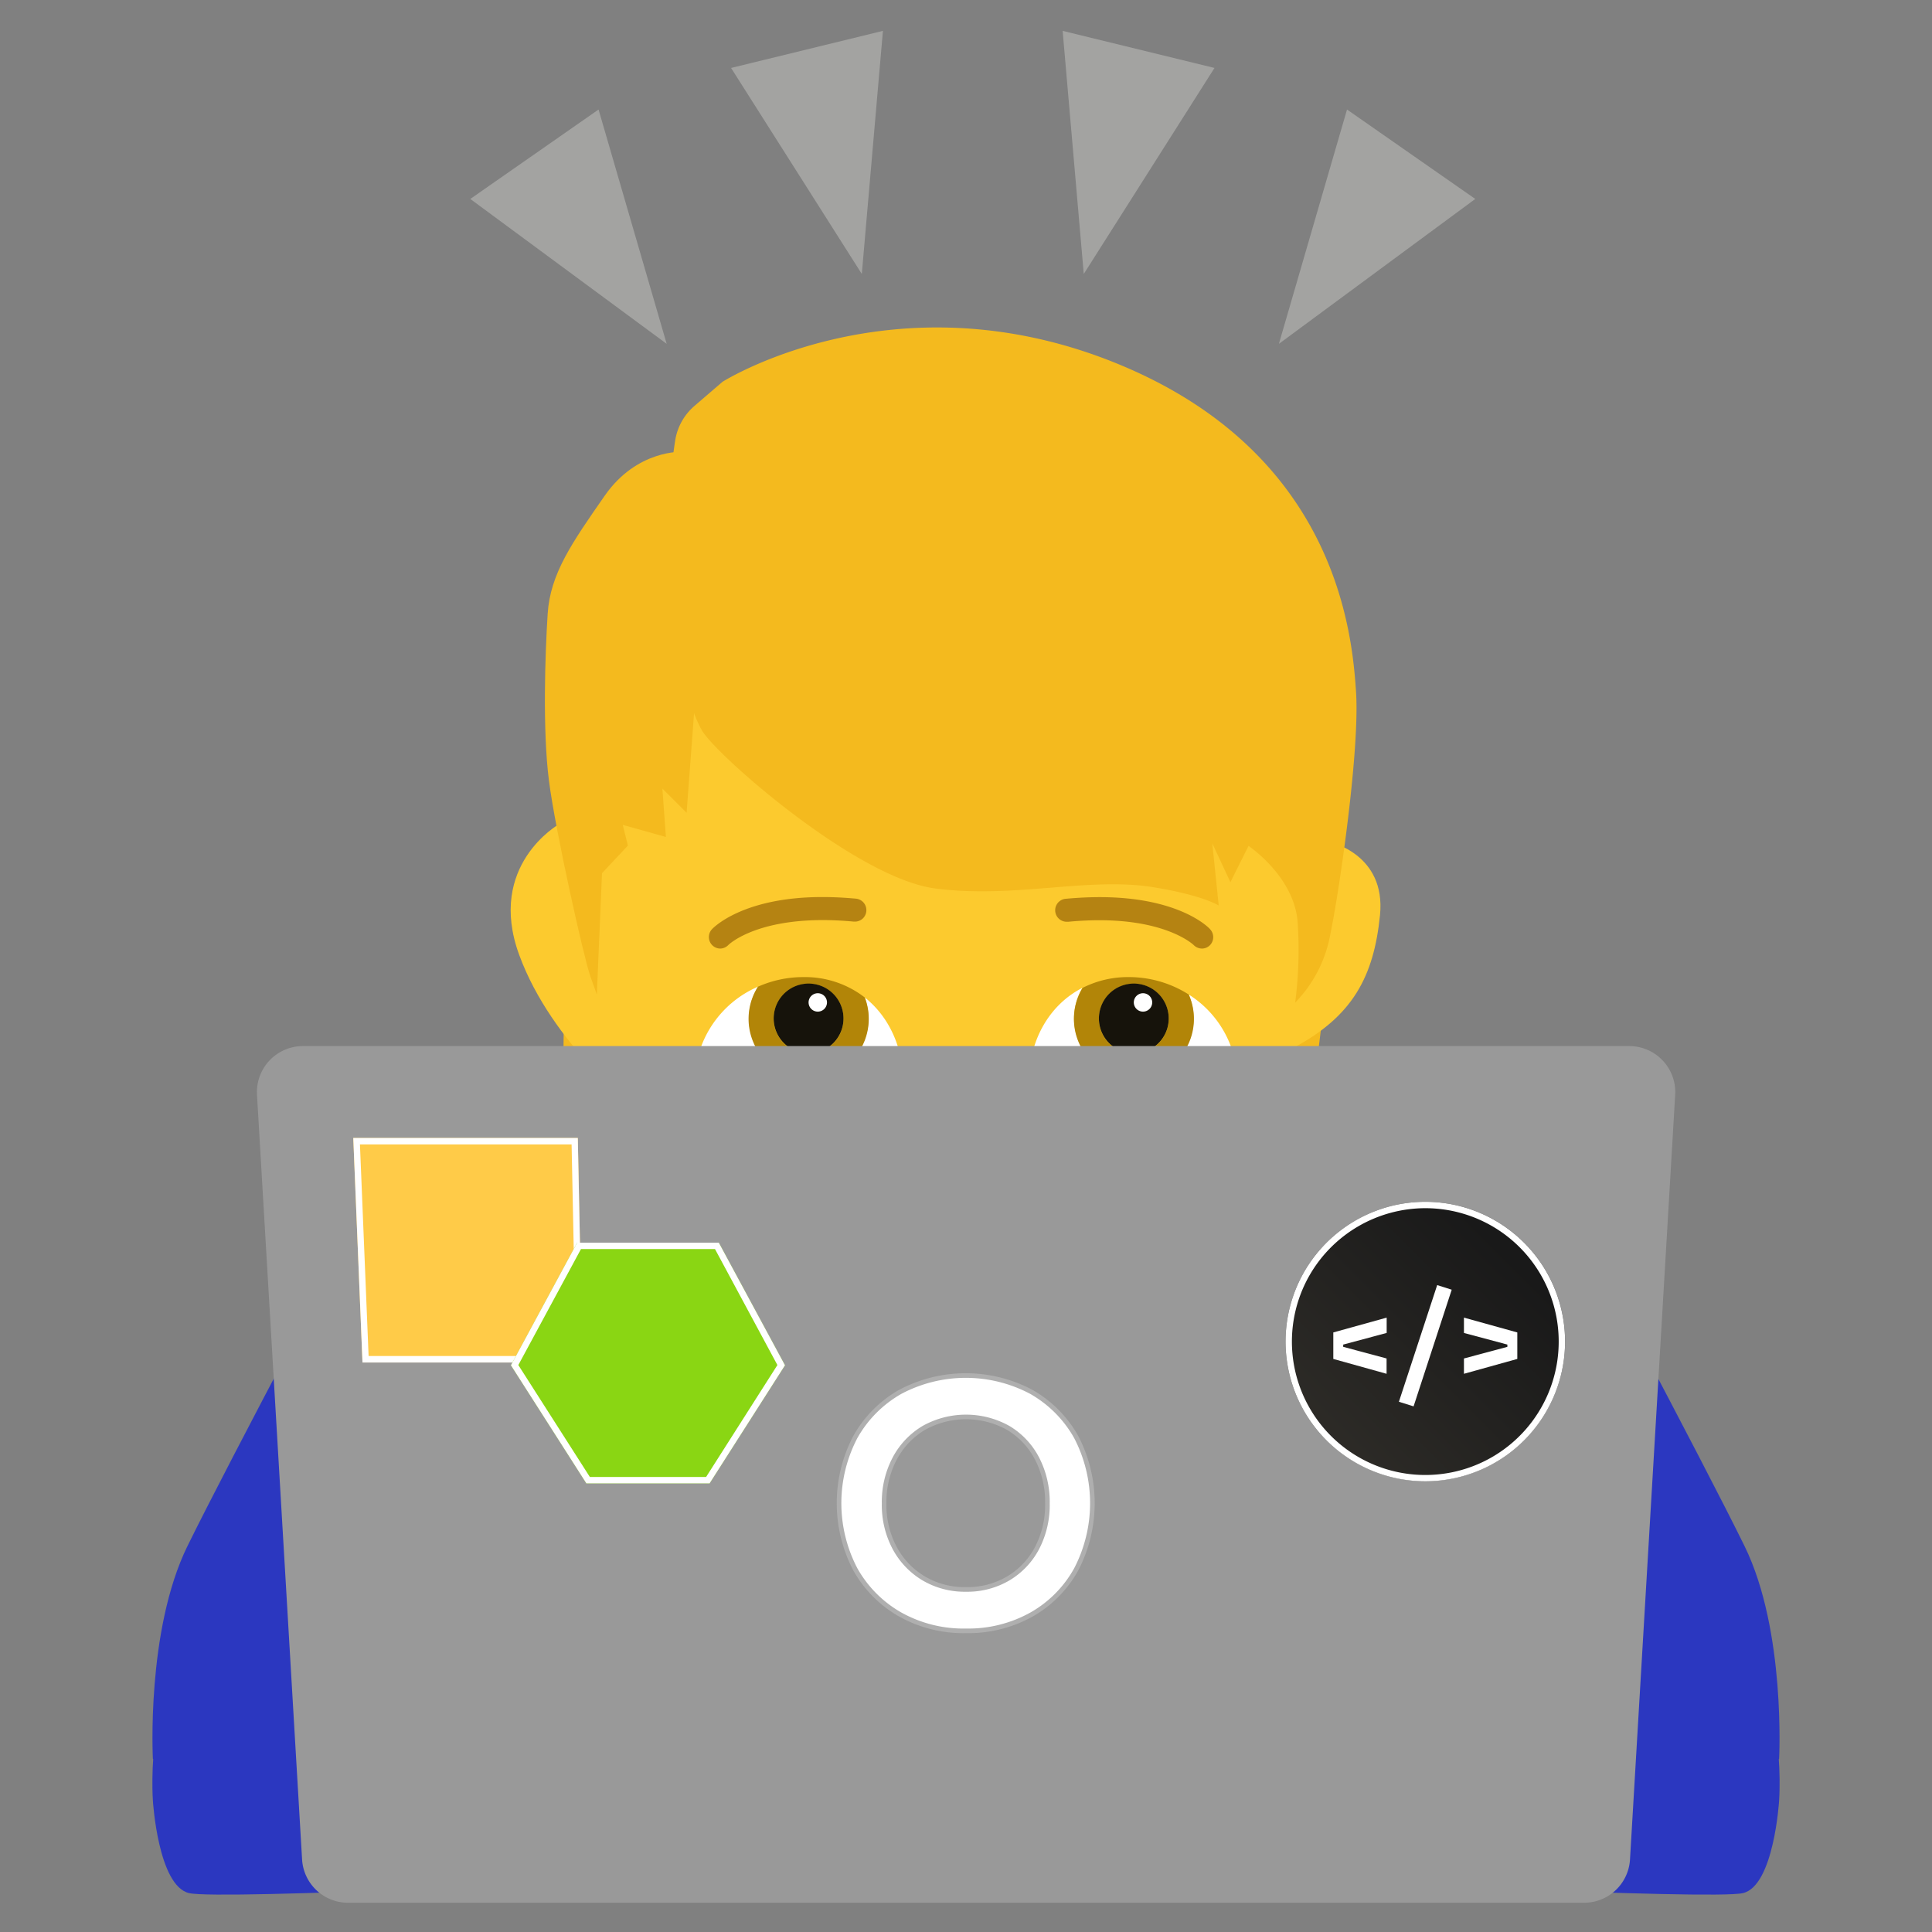 <svg xmlns="http://www.w3.org/2000/svg" xmlns:xlink="http://www.w3.org/1999/xlink" viewBox="0 0 420 420"><rect x="0" y="0" width="420" height="420" fill="#808080" stroke="none"/><defs><style>.a{fill:#2b37c0;}.b{fill:#f4ba1e;}.c{fill:#a3a3a1;}.d{fill:#fcca2e;}.e,.j{fill:#fff;}.f{fill:#b28508;}.g{fill:#16130b;}.h{fill:#b58312;}.i{fill:#999;}.j{stroke:#afafaf;stroke-miterlimit:10;}.k{fill:url(#a);}.l{fill:#ffcb48;}.m{fill:#8ad613;}</style><linearGradient id="a" x1="288.37" y1="313.12" x2="328.37" y2="273.12" gradientUnits="userSpaceOnUse"><stop offset="0" stop-color="#2d2b27"/><stop offset="1" stop-color="#191919"/></linearGradient></defs><path class="a" d="M33.24,382.42s-1.51-27.9,7.5-46.29,39.42-75.46,39.42-75.46l45.43,107.74Z"/><path class="a" d="M87.67,346.18s-25.15-7.72-40.92,4.12-13.51,41.18-13.51,41.18,1.12,18.53,7.88,20.07,95-2.91,95-2.91Z"/><path class="a" d="M386.76,382.42s1.51-27.9-7.5-46.29-39.42-75.46-39.42-75.46L294.41,368.41Z"/><path class="a" d="M332.33,346.18s25.15-7.72,40.92,4.12,13.51,41.18,13.51,41.18-1.12,18.53-7.88,20.07-95-2.91-95-2.91Z"/><polygon class="b" points="291.37 189.63 286.12 232.24 122.44 232.99 123 185.13 291.37 189.63"/><polygon class="c" points="191.94 6.71 187.35 59.56 158.93 14.77 191.94 6.71"/><path class="d" d="M121.56,179.15s-15.83,8.89-8.7,28.41,25.72,33.79,25.72,33.79Z"/><polygon class="c" points="130.12 23.81 144.93 74.75 102.24 43.25 130.12 23.81"/><polygon class="c" points="231.01 6.71 235.6 59.56 264.02 14.77 231.01 6.71"/><path class="d" d="M288.91,183s12.44,2.56,11.09,15.95-5.95,21.92-18.66,28.76S288.91,183,288.91,183Z"/><polygon class="c" points="292.83 23.81 278.02 74.75 320.71 43.25 292.83 23.81"/><path class="d" d="M274.76,242.94s14.64-38.85,15.2-45.05,8.45-84.18-30.41-94.32-124.16-3.94-129.23,21.68-3.1,81.37-3.1,81.37l10.7,38Z"/><path class="b" d="M151,88.22a12.46,12.46,0,0,0-4.23,7.6A161,161,0,0,0,145,125c.26,12.46,4.5,28.44,7.6,33.79s33.51,32.09,50.68,34.35,33.23-2.54,47.3-.29c10.9,1.75,14.36,4,14.36,4l-1.4-13.52,3.94,8.45,3.94-7.89s10.14,6.76,10.7,16.9a89.27,89.27,0,0,1-.56,17.17,28.52,28.52,0,0,0,7.6-14.64c2-9.57,6.47-40.26,5.63-52.93s-4.22-52.09-52.37-71.52S157.07,83,157.07,83Z"/><path class="b" d="M148.34,98.22s-9.86-.56-16.9,9.57-11.82,16.9-12.38,25.63-1.13,25.34.28,36.32,7.6,38.57,9,42.51l1.41,3.94,1.12-26.37,5.63-6-1.12-4.5,9.38,2.63L144,171.43l5.26,5.25,2.62-34.91Z"/><path class="e" d="M188,216.85a13,13,0,1,1-23.22-2.35A22.8,22.8,0,0,0,151,235.25c0,12.61,10.6,22.84,23.68,22.84s21.68-10.23,21.68-22.84C196.33,227.7,193.25,221,188,216.85Z"/><path class="f" d="M175.78,234.5A13,13,0,0,0,188,216.85a21.18,21.18,0,0,0-13.32-4.44,24.28,24.28,0,0,0-9.9,2.09,13,13,0,0,0,11,20Zm0-20.64a7.59,7.59,0,1,1-7.59,7.59A7.6,7.6,0,0,1,175.78,213.86Z"/><path class="g" d="M175.78,229a7.59,7.59,0,1,0-7.59-7.59A7.61,7.61,0,0,0,175.78,229Z"/><path class="h" d="M156.6,206.21a2.5,2.5,0,0,1-1.83-4.2c.26-.28,6.65-7,24-7,2.33,0,4.79.12,7.3.35a2.5,2.5,0,0,1,2.26,2.73,2.48,2.48,0,0,1-2.48,2.26h-.25c-2.32-.22-4.59-.33-6.74-.33-15,0-20.44,5.34-20.5,5.39A2.52,2.52,0,0,1,156.6,206.21Z"/><path class="e" d="M258.42,216.2a13,13,0,1,1-23.12-1.45c-7.25,3.72-11.63,11.5-11.63,20.5,0,12.61,8.6,22.84,21.68,22.84S269,247.86,269,235.25A22.63,22.63,0,0,0,258.42,216.2Z"/><path class="f" d="M246.48,234.5a13,13,0,0,0,11.94-18.3,24.25,24.25,0,0,0-13.07-3.79,21.81,21.81,0,0,0-10,2.34,13,13,0,0,0,11.18,19.75Zm0-20.64a7.59,7.59,0,1,1-7.59,7.59A7.59,7.59,0,0,1,246.48,213.86Z"/><path class="g" d="M246.48,229a7.59,7.59,0,1,0-7.59-7.59A7.6,7.6,0,0,0,246.48,229Z"/><path class="h" d="M261.3,206.21a2.57,2.57,0,0,1-1.82-.78s-5.54-5.38-20.46-5.38c-2.16,0-4.43.11-6.76.33H232a2.5,2.5,0,0,1-.22-5c2.52-.23,5-.35,7.3-.35,17.38,0,23.78,6.68,24,7a2.51,2.51,0,0,1-.13,3.53A2.47,2.47,0,0,1,261.3,206.21Z"/><path class="e" d="M248.48,219.92a2,2,0,1,1,2-2A2,2,0,0,1,248.48,219.92Z"/><path class="e" d="M177.78,219.92a2,2,0,1,1,2-2A2,2,0,0,1,177.78,219.92Z"/><path class="i" d="M344.33,413.64H75.67a10,10,0,0,1-10-9.41L55.87,238a10,10,0,0,1,10-10.59h288.3a10,10,0,0,1,10,10.59l-9.82,166.2A10,10,0,0,1,344.33,413.64Z"/><path class="j" d="M210,354.53a28.22,28.22,0,0,1-14.3-3.55,25.78,25.78,0,0,1-9.75-9.8,31,31,0,0,1,0-28.8,25.78,25.78,0,0,1,9.75-9.8,30.38,30.38,0,0,1,28.5,0,25.78,25.78,0,0,1,9.75,9.8,31.18,31.18,0,0,1,0,28.8,25.37,25.37,0,0,1-9.7,9.8A28.22,28.22,0,0,1,210,354.53Zm0-9a17.53,17.53,0,0,0,9.2-2.4,16.76,16.76,0,0,0,6.25-6.6,20.22,20.22,0,0,0,2.25-9.7,20.51,20.51,0,0,0-2.25-9.75,16.7,16.7,0,0,0-6.25-6.65,18.83,18.83,0,0,0-18.4,0,17,17,0,0,0-6.3,6.65,20.18,20.18,0,0,0-2.3,9.75,19.9,19.9,0,0,0,2.3,9.7,17.09,17.09,0,0,0,6.3,6.6A17.53,17.53,0,0,0,210,345.53Z"/><path class="k" d="M309.85,261.26h0a30.39,30.39,0,0,0-26.31,15.19h0a30.36,30.36,0,0,0,0,30.38h0A30.39,30.39,0,0,0,309.85,322h0a30.39,30.39,0,0,0,26.31-15.19h0a30.36,30.36,0,0,0,0-30.38h0A30.39,30.39,0,0,0,309.85,261.26Z"/><path class="e" d="M309.85,262.65a29,29,0,1,1-25.11,14.49,29.08,29.08,0,0,1,25.11-14.49m0-1.39a30.38,30.38,0,1,0,26.31,15.19,30.39,30.39,0,0,0-26.31-15.19Z"/><path class="e" d="M289.85,295.42v-5.76l11.6-3.22v3.33L292,292.3v.49l9.43,2.53v3.33Z"/><path class="e" d="M312.43,279.37l3.16,1-8.29,25.36-3.19-1Z"/><path class="e" d="M318.25,298.65v-3.33l9.44-2.53v-.49l-9.44-2.53v-3.33l11.6,3.22v5.76Z"/><polygon class="l" points="126.61 296.2 78.8 296.2 76.8 247.39 125.61 247.39 126.61 296.2"/><path class="e" d="M124.26,248.78l.94,46H80.13l-1.88-46h46m1.35-1.39H76.8l2,48.81h47.81l-1-48.81Z"/><polygon class="m" points="156.26 270.14 125.47 270.14 111.07 296.8 127.47 322.47 154.26 322.47 170.65 296.8 156.26 270.14"/><path class="e" d="M155.43,271.53,169,296.75,153.5,321.08H128.23l-15.55-24.33,13.62-25.22h29.13m.83-1.39H125.47l-14.4,26.66,16.4,25.67h26.79l16.39-25.67-14.39-26.66Z"/></svg>